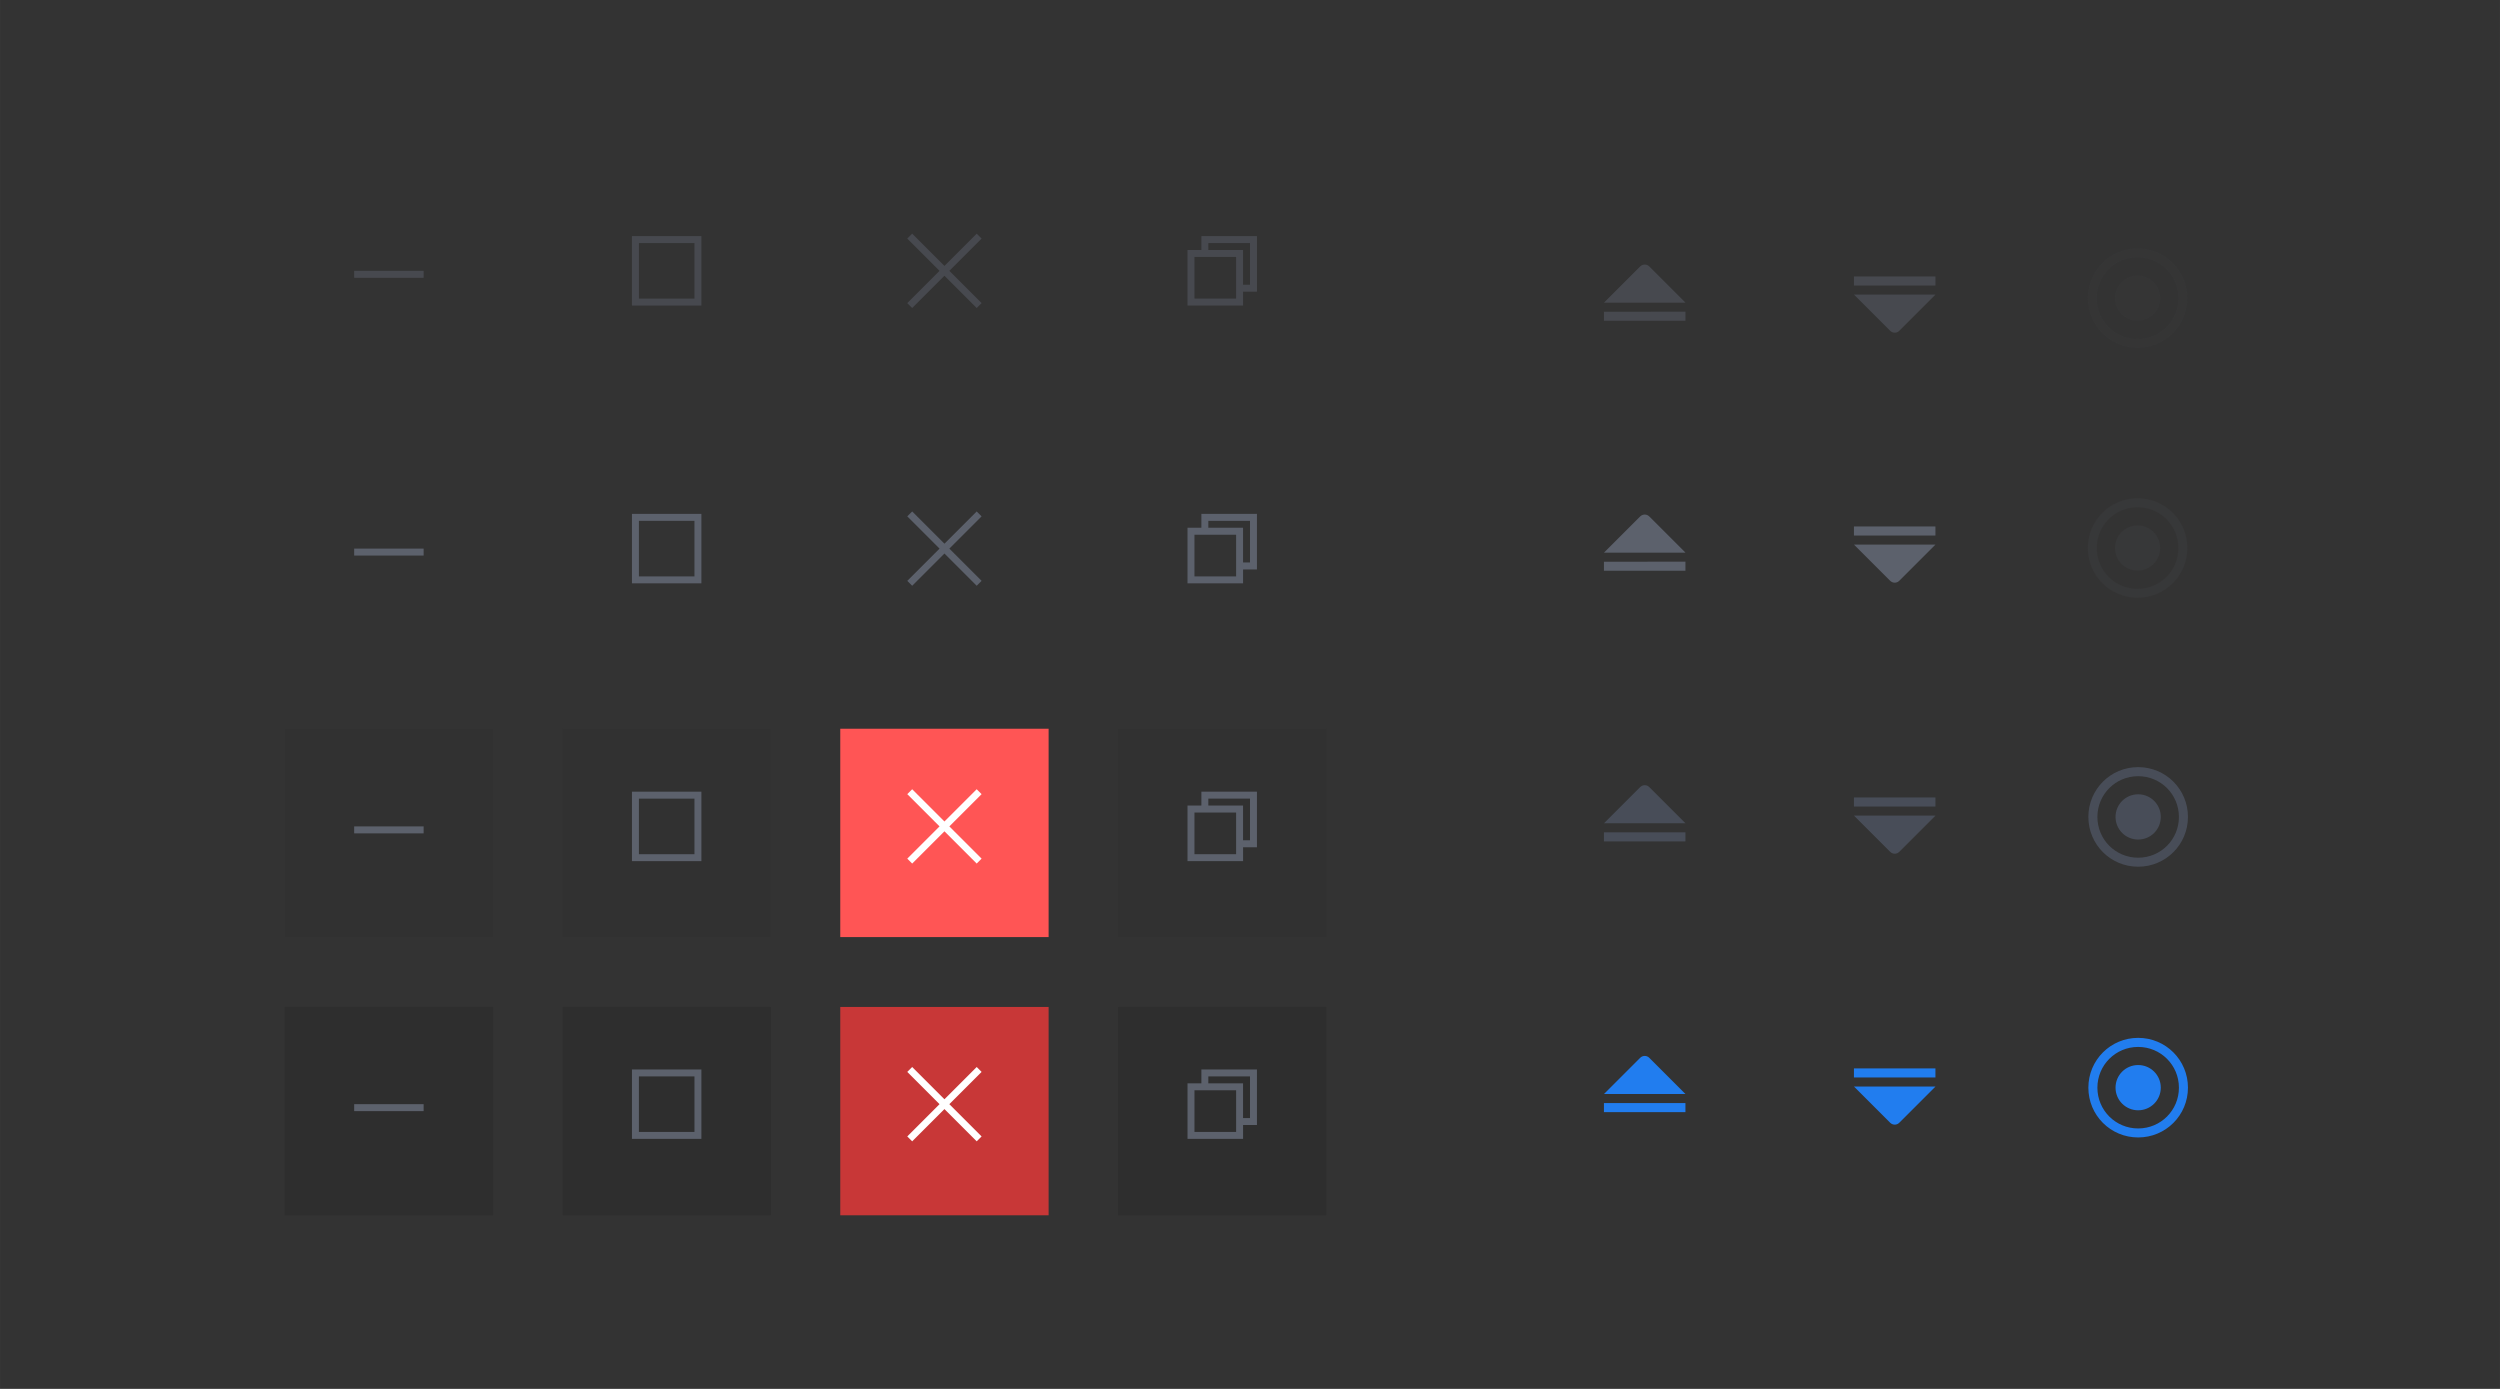 <?xml version="1.0" encoding="UTF-8" standalone="no"?>
<!-- Created with Inkscape (http://www.inkscape.org/) -->

<svg
   xmlns:osb="http://www.openswatchbook.org/uri/2009/osb"
   xmlns:dc="http://purl.org/dc/elements/1.1/"
   xmlns:cc="http://creativecommons.org/ns#"
   xmlns:rdf="http://www.w3.org/1999/02/22-rdf-syntax-ns#"
   xmlns:svg="http://www.w3.org/2000/svg"
   xmlns="http://www.w3.org/2000/svg"
   xmlns:xlink="http://www.w3.org/1999/xlink"
   xmlns:sodipodi="http://sodipodi.sourceforge.net/DTD/sodipodi-0.dtd"
   xmlns:inkscape="http://www.inkscape.org/namespaces/inkscape"
   width="360"
   height="200"
   viewBox="0 0 95.25 52.917"
   version="1.1"
   id="svg424"
   inkscape:version="0.92.4 (5da689c313, 2019-01-14)"
   sodipodi:docname="assets-light-win.svg">
  <rect x="0" y="0" width="95.25" height="52.917" fill="#333333" stroke="none"/>
  <defs
     id="defs418">
    <linearGradient
       inkscape:collect="always"
       xlink:href="#fg_color"
       id="linearGradient1774"
       gradientUnits="userSpaceOnUse"
       gradientTransform="matrix(0.265,0,0,0.265,57.15,262.244)"
       x1="59"
       y1="-542.639"
       x2="59"
       y2="-552.639" />
    <linearGradient
       id="fg_color"
       osb:paint="solid">
      <stop
         style="stop-color:#5c616c;stop-opacity:1;"
         offset="0"
         id="stop1387" />
    </linearGradient>
    <linearGradient
       inkscape:collect="always"
       xlink:href="#dark_button_bg"
       id="linearGradient1772"
       gradientUnits="userSpaceOnUse"
       gradientTransform="matrix(0.265,0,0,0.265,57.15,262.244)"
       x1="19"
       y1="-542.286"
       x2="19"
       y2="-552.991" />
    <linearGradient
       id="dark_button_bg"
       osb:paint="solid">
      <stop
         style="stop-color:#ffffff;stop-opacity:1;"
         offset="0"
         id="stop1448" />
    </linearGradient>
    <linearGradient
       inkscape:collect="always"
       xlink:href="#fg_color"
       id="linearGradient1770"
       gradientUnits="userSpaceOnUse"
       gradientTransform="matrix(0.265,0,0,0.265,57.15,262.244)"
       x1="-21"
       y1="-542.639"
       x2="-21"
       y2="-552.639" />
    <linearGradient
       inkscape:collect="always"
       xlink:href="#fg_color"
       id="linearGradient1768"
       gradientUnits="userSpaceOnUse"
       gradientTransform="matrix(0.265,0,0,0.265,57.15,262.244)"
       x1="-61"
       y1="-547.639"
       x2="-61"
       y2="-546.639" />
    <linearGradient
       inkscape:collect="always"
       xlink:href="#fg_color"
       id="linearGradient1766"
       gradientUnits="userSpaceOnUse"
       gradientTransform="matrix(0.265,0,0,0.265,57.15,262.244)"
       x1="59"
       y1="-582.638"
       x2="59"
       y2="-592.638" />
    <linearGradient
       inkscape:collect="always"
       xlink:href="#dark_button_bg"
       id="linearGradient1764"
       gradientUnits="userSpaceOnUse"
       gradientTransform="matrix(0.265,0,0,0.265,57.15,262.244)"
       x1="19"
       y1="-582.285"
       x2="19"
       y2="-592.99" />
    <linearGradient
       inkscape:collect="always"
       xlink:href="#fg_color"
       id="linearGradient1762"
       gradientUnits="userSpaceOnUse"
       gradientTransform="matrix(0.265,0,0,0.265,57.15,262.244)"
       x1="-21"
       y1="-582.638"
       x2="-21"
       y2="-592.638" />
    <linearGradient
       inkscape:collect="always"
       xlink:href="#fg_color"
       id="linearGradient1760"
       gradientUnits="userSpaceOnUse"
       gradientTransform="matrix(0.265,0,0,0.265,57.15,262.244)"
       x1="-61"
       y1="-587.638"
       x2="-61"
       y2="-586.638" />
    <linearGradient
       inkscape:collect="always"
       xlink:href="#fg_color"
       id="linearGradient1758"
       gradientUnits="userSpaceOnUse"
       gradientTransform="matrix(0.265,0,0,0.265,57.15,262.244)"
       x1="59"
       y1="-622.639"
       x2="59"
       y2="-632.639" />
    <linearGradient
       inkscape:collect="always"
       xlink:href="#fg_color"
       id="linearGradient1756"
       gradientUnits="userSpaceOnUse"
       gradientTransform="matrix(0.265,0,0,0.265,57.15,262.244)"
       x1="19"
       y1="-622.286"
       x2="19"
       y2="-632.991" />
    <linearGradient
       inkscape:collect="always"
       xlink:href="#fg_color"
       id="linearGradient1754"
       gradientUnits="userSpaceOnUse"
       gradientTransform="matrix(0.265,0,0,0.265,57.15,262.244)"
       x1="-21"
       y1="-622.639"
       x2="-21"
       y2="-632.639" />
    <linearGradient
       inkscape:collect="always"
       xlink:href="#fg_color"
       id="linearGradient1752"
       gradientUnits="userSpaceOnUse"
       gradientTransform="matrix(0.265,0,0,0.265,57.15,262.244)"
       x1="-61"
       y1="-627.639"
       x2="-61"
       y2="-626.639" />
    <linearGradient
       inkscape:collect="always"
       xlink:href="#fg_color"
       id="linearGradient1750"
       gradientUnits="userSpaceOnUse"
       gradientTransform="matrix(0.265,0,0,0.265,57.15,262.244)"
       x1="59"
       y1="-662.638"
       x2="59"
       y2="-672.638" />
    <linearGradient
       inkscape:collect="always"
       xlink:href="#fg_color"
       id="linearGradient1748"
       gradientUnits="userSpaceOnUse"
       gradientTransform="matrix(0.265,0,0,0.265,57.15,262.244)"
       x1="19"
       y1="-662.285"
       x2="19"
       y2="-672.99" />
    <linearGradient
       inkscape:collect="always"
       xlink:href="#fg_color"
       id="linearGradient1746"
       gradientUnits="userSpaceOnUse"
       gradientTransform="matrix(0.265,0,0,0.265,57.15,262.244)"
       x1="-21"
       y1="-662.638"
       x2="-21"
       y2="-672.638" />
    <linearGradient
       inkscape:collect="always"
       xlink:href="#fg_color"
       id="linearGradient1744"
       gradientUnits="userSpaceOnUse"
       gradientTransform="matrix(0.265,0,0,0.265,57.15,262.244)"
       x1="-61"
       y1="-667.638"
       x2="-61"
       y2="-666.638" />
  </defs>
  <sodipodi:namedview
     id="base"
     pagecolor="#ffffff"
     bordercolor="#666666"
     borderopacity="1.0"
     inkscape:pageopacity="0.0"
     inkscape:pageshadow="2"
     inkscape:zoom="2.8284272"
     inkscape:cx="156.19272"
     inkscape:cy="84.836933"
     inkscape:document-units="mm"
     inkscape:current-layer="layer1"
     showgrid="true"
     showguides="false"
     inkscape:snap-global="true"
     units="px"
     inkscape:window-width="1366"
     inkscape:window-height="707"
     inkscape:window-x="0"
     inkscape:window-y="0"
     inkscape:window-maximized="1">
    <inkscape:grid
       type="xygrid"
       id="grid658" />
  </sodipodi:namedview>
  <g
     inkscape:label="Layer 1"
     inkscape:groupmode="layer"
     id="layer1"
     transform="translate(0,-244.083)">
    <g
       id="shade_unfocused"
       transform="matrix(1.304,0,0,1.304,-97.597,183.671)"
       inkscape:label="#g699"
       style="stroke-width:0.767">
      <rect
         style="opacity:0;fill:#1f1f1f;fill-opacity:0.098;stroke:none;stroke-width:0.187;stroke-linecap:round;stroke-linejoin:miter;stroke-miterlimit:4;stroke-dasharray:none;stroke-opacity:1;paint-order:stroke fill markers"
         id="rect532"
         width="6.085"
         height="6.085"
         x="119.856"
         y="51.996"
         ry="3.043" />
      <path
         inkscape:connector-curvature="0"
         id="rect534"
         d="m 122.9,54.058 c -0.047,0 -0.095,0.018 -0.133,0.055 l -1.058,1.058 h 2.381 l -1.058,-1.058 c -0.037,-0.037 -0.084,-0.055 -0.131,-0.055 z m -1.192,1.378 V 55.7 h 2.381 v -0.265 z"
         style="opacity:0.5;fill:#5c616c;fill-opacity:1;stroke:none;stroke-width:0.096;stroke-linecap:round;stroke-linejoin:miter;stroke-miterlimit:4;stroke-dasharray:none;stroke-opacity:0.494;paint-order:stroke fill markers" />
    </g>
    <g
       id="shade"
       transform="matrix(1.304,0,0,1.304,-97.597,193.196)"
       inkscape:label="#g705"
       style="stroke-width:0.767">
      <rect
         ry="3.043"
         y="51.996"
         x="119.856"
         height="6.085"
         width="6.085"
         id="rect701"
         style="opacity:0;fill:#1f1f1f;fill-opacity:0.098;stroke:none;stroke-width:0.187;stroke-linecap:round;stroke-linejoin:miter;stroke-miterlimit:4;stroke-dasharray:none;stroke-opacity:1;paint-order:stroke fill markers" />
      <path
         style="opacity:1;fill:#5c616c;fill-opacity:1;stroke:none;stroke-width:0.096;stroke-linecap:round;stroke-linejoin:miter;stroke-miterlimit:4;stroke-dasharray:none;stroke-opacity:0.494;paint-order:stroke fill markers"
         d="m 122.9,54.058 c -0.047,0 -0.095,0.018 -0.133,0.055 l -1.058,1.058 h 2.381 l -1.058,-1.058 c -0.037,-0.037 -0.084,-0.055 -0.131,-0.055 z m -1.192,1.378 V 55.7 h 2.381 v -0.265 z"
         id="path703"
         inkscape:connector-curvature="0" />
    </g>
    <g
       id="shade_focused_prelight"
       transform="matrix(1.304,0,0,1.304,-97.597,177.632)"
       inkscape:label="#g719"
       style="stroke-width:0.767">
      <rect
         style="opacity:0;fill:#1f1f1f;fill-opacity:1;stroke:none;stroke-width:0.187;stroke-linecap:round;stroke-linejoin:miter;stroke-miterlimit:4;stroke-dasharray:none;stroke-opacity:1;paint-order:stroke fill markers"
         id="rect526"
         width="6.085"
         height="6.085"
         x="119.856"
         y="71.84"
         ry="2.3160808e-06" />
      <path
         inkscape:connector-curvature="0"
         id="path709"
         d="m 122.9,73.901 c -0.047,0 -0.095,0.018 -0.133,0.055 l -1.058,1.058 h 2.381 l -1.058,-1.058 c -0.037,-0.037 -0.084,-0.055 -0.131,-0.055 z m -1.192,1.378 v 0.265 h 2.381 v -0.265 z"
         style="opacity:1;fill:#484d58;fill-opacity:1;stroke:none;stroke-width:0.096;stroke-linecap:round;stroke-linejoin:miter;stroke-miterlimit:4;stroke-dasharray:none;stroke-opacity:0.494;paint-order:stroke fill markers" />
    </g>
    <g
       id="shade_focused_pressed"
       transform="matrix(1.304,0,0,1.304,-97.597,174.491)"
       inkscape:label="#g723"
       style="stroke-width:0.767">
      <rect
         ry="0"
         y="82.158"
         x="119.856"
         height="6.085"
         width="6.085"
         id="rect538"
         style="opacity:0;fill:#191919;fill-opacity:1;stroke:none;stroke-width:0.187;stroke-linecap:round;stroke-linejoin:miter;stroke-miterlimit:4;stroke-dasharray:none;stroke-opacity:1;paint-order:stroke fill markers" />
      <path
         style="opacity:1;fill:#217def;fill-opacity:1;stroke:none;stroke-width:0.096;stroke-linecap:round;stroke-linejoin:miter;stroke-miterlimit:4;stroke-dasharray:none;stroke-opacity:0.494;paint-order:stroke fill markers"
         d="m 122.9,84.22 c -0.047,0 -0.095,0.018 -0.133,0.055 l -1.058,1.058 h 2.381 l -1.058,-1.058 c -0.037,-0.037 -0.084,-0.055 -0.131,-0.055 z m -1.192,1.378 v 0.265 h 2.381 v -0.265 z"
         id="path715"
         inkscape:connector-curvature="0" />
    </g>
    <g
       id="unshade_unfocused"
       transform="matrix(1.304,0,0,-1.304,-88.072,327.25)"
       inkscape:label="#g729"
       style="stroke-width:0.767">
      <rect
         ry="3.043"
         y="51.996"
         x="119.856"
         height="6.085"
         width="6.085"
         id="rect725"
         style="opacity:0;fill:#1f1f1f;fill-opacity:0.098;stroke:none;stroke-width:0.187;stroke-linecap:round;stroke-linejoin:miter;stroke-miterlimit:4;stroke-dasharray:none;stroke-opacity:1;paint-order:stroke fill markers" />
      <path
         style="opacity:0.5;fill:#5c616c;fill-opacity:1;stroke:none;stroke-width:0.096;stroke-linecap:round;stroke-linejoin:miter;stroke-miterlimit:4;stroke-dasharray:none;stroke-opacity:0.494;paint-order:stroke fill markers"
         d="m 122.9,54.058 c -0.047,0 -0.095,0.018 -0.133,0.055 l -1.058,1.058 h 2.381 l -1.058,-1.058 c -0.037,-0.037 -0.084,-0.055 -0.131,-0.055 z m -1.192,1.378 V 55.7 h 2.381 v -0.265 z"
         id="path727"
         inkscape:connector-curvature="0" />
    </g>
    <g
       transform="matrix(1.304,0,0,-1.304,-88.072,336.775)"
       id="unshade"
       inkscape:label="#g735"
       style="stroke-width:0.767">
      <rect
         style="opacity:0;fill:#1f1f1f;fill-opacity:0.098;stroke:none;stroke-width:0.187;stroke-linecap:round;stroke-linejoin:miter;stroke-miterlimit:4;stroke-dasharray:none;stroke-opacity:1;paint-order:stroke fill markers"
         id="rect731"
         width="6.085"
         height="6.085"
         x="119.856"
         y="51.996"
         ry="3.043" />
      <path
         inkscape:connector-curvature="0"
         id="path733"
         d="m 122.9,54.058 c -0.047,0 -0.095,0.018 -0.133,0.055 l -1.058,1.058 h 2.381 l -1.058,-1.058 c -0.037,-0.037 -0.084,-0.055 -0.131,-0.055 z m -1.192,1.378 V 55.7 h 2.381 v -0.265 z"
         style="opacity:1;fill:#5c616c;fill-opacity:1;stroke:none;stroke-width:0.096;stroke-linecap:round;stroke-linejoin:miter;stroke-miterlimit:4;stroke-dasharray:none;stroke-opacity:0.494;paint-order:stroke fill markers" />
    </g>
    <g
       id="unshade_focused_prelight"
       transform="matrix(1.304,0,0,-1.304,-88.072,372.977)"
       inkscape:label="#g741"
       style="stroke-width:0.767">
      <rect
         ry="0"
         y="71.84"
         x="119.856"
         height="6.085"
         width="6.085"
         id="rect737"
         style="opacity:0;fill:#1f1f1f;fill-opacity:1;stroke:none;stroke-width:0.187;stroke-linecap:round;stroke-linejoin:miter;stroke-miterlimit:4;stroke-dasharray:none;stroke-opacity:1;paint-order:stroke fill markers" />
      <path
         style="opacity:1;fill:#484d58;fill-opacity:1;stroke:none;stroke-width:0.096;stroke-linecap:round;stroke-linejoin:miter;stroke-miterlimit:4;stroke-dasharray:none;stroke-opacity:0.494;paint-order:stroke fill markers"
         d="m 122.9,73.901 c -0.047,0 -0.095,0.018 -0.133,0.055 l -1.058,1.058 h 2.381 l -1.058,-1.058 c -0.037,-0.037 -0.084,-0.055 -0.131,-0.055 z m -1.192,1.378 v 0.265 h 2.381 v -0.265 z"
         id="path739"
         inkscape:connector-curvature="0" />
    </g>
    <g
       id="unshade_focused_pressed"
       transform="matrix(1.304,0,0,-1.304,-88.072,396.755)"
       inkscape:label="#g747"
       style="stroke-width:0.767">
      <rect
         style="opacity:0;fill:#191919;fill-opacity:1;stroke:none;stroke-width:0.187;stroke-linecap:round;stroke-linejoin:miter;stroke-miterlimit:4;stroke-dasharray:none;stroke-opacity:1;paint-order:stroke fill markers"
         id="rect743"
         width="6.085"
         height="6.085"
         x="119.856"
         y="82.158"
         ry="0" />
      <path
         inkscape:connector-curvature="0"
         id="path745"
         d="m 122.9,84.22 c -0.047,0 -0.095,0.018 -0.133,0.055 l -1.058,1.058 h 2.381 l -1.058,-1.058 c -0.037,-0.037 -0.084,-0.055 -0.131,-0.055 z m -1.192,1.378 v 0.265 h 2.381 v -0.265 z"
         style="opacity:1;fill:#217def;fill-opacity:1;stroke:none;stroke-width:0.096;stroke-linecap:round;stroke-linejoin:miter;stroke-miterlimit:4;stroke-dasharray:none;stroke-opacity:0.494;paint-order:stroke fill markers" />
    </g>
    <g
       id="menu_focused_pressed"
       inkscape:label="#g1610"
       transform="matrix(1.304,0,0,1.304,-23.594,-88.137)"
       style="stroke-width:0.767">
      <rect
         transform="scale(1,-1)"
         ry="0"
         y="-289.592"
         x="77.523"
         height="6.085"
         width="6.085"
         id="rect767"
         style="opacity:0;fill:#191919;fill-opacity:1;stroke:none;stroke-width:0.187;stroke-linecap:round;stroke-linejoin:miter;stroke-miterlimit:4;stroke-dasharray:none;stroke-opacity:1;paint-order:stroke fill markers" />
      <path
         inkscape:connector-curvature="0"
         id="rect781"
         d="m 80.566,285.094 c -0.806,0 -1.455,0.649 -1.455,1.455 0,0.806 0.649,1.455 1.455,1.455 0.806,0 1.455,-0.649 1.455,-1.455 0,-0.806 -0.649,-1.455 -1.455,-1.455 z m 0,0.265 c 0.66,0 1.191,0.531 1.191,1.191 0,0.66 -0.531,1.191 -1.191,1.191 -0.66,0 -1.191,-0.531 -1.191,-1.191 0,-0.66 0.531,-1.191 1.191,-1.191 z m 0,0.529 c -0.366,0 -0.661,0.295 -0.661,0.661 0,0.366 0.295,0.661 0.661,0.661 0.366,0 0.661,-0.295 0.661,-0.661 0,-0.366 -0.295,-0.661 -0.661,-0.661 z"
         style="opacity:1;fill:#217def;fill-opacity:1;stroke:none;stroke-width:0.089;stroke-linecap:round;stroke-linejoin:miter;stroke-miterlimit:4;stroke-dasharray:none;stroke-opacity:1;paint-order:stroke fill markers" />
    </g>
    <g
       id="menu_focused_prelight"
       inkscape:label="#g1614"
       transform="matrix(1.304,0,0,1.304,-23.594,-84.996)"
       style="stroke-width:0.767">
      <rect
         transform="scale(1,-1)"
         style="opacity:0;fill:#1f1f1f;fill-opacity:1;stroke:none;stroke-width:0.187;stroke-linecap:round;stroke-linejoin:miter;stroke-miterlimit:4;stroke-dasharray:none;stroke-opacity:1;paint-order:stroke fill markers"
         id="rect761"
         width="6.085"
         height="6.085"
         x="77.523"
         y="-279.273"
         ry="0" />
      <path
         inkscape:connector-curvature="0"
         style="opacity:1;fill:#484d58;fill-opacity:1;stroke:none;stroke-width:0.089;stroke-linecap:round;stroke-linejoin:miter;stroke-miterlimit:4;stroke-dasharray:none;stroke-opacity:1;paint-order:stroke fill markers"
         d="m 80.566,274.775 c -0.806,0 -1.455,0.649 -1.455,1.455 0,0.806 0.649,1.455 1.455,1.455 0.806,0 1.455,-0.649 1.455,-1.455 0,-0.806 -0.649,-1.455 -1.455,-1.455 z m 0,0.265 c 0.66,0 1.191,0.531 1.191,1.191 0,0.66 -0.531,1.191 -1.191,1.191 -0.66,0 -1.191,-0.531 -1.191,-1.191 0,-0.66 0.531,-1.191 1.191,-1.191 z m 0,0.529 c -0.366,0 -0.661,0.295 -0.661,0.661 0,0.366 0.295,0.661 0.661,0.661 0.366,0 0.661,-0.295 0.661,-0.661 0,-0.366 -0.295,-0.661 -0.661,-0.661 z"
         id="path1594" />
    </g>
    <g
       id="menu"
       transform="matrix(1.304,0,0,1.304,-103.314,180.772)"
       inkscape:label="#g1600"
       style="opacity:0.1;stroke-width:0.767">
      <rect
         transform="scale(1,-1)"
         ry="3.043"
         y="-67.606"
         x="138.642"
         height="6.085"
         width="6.085"
         id="rect755"
         style="opacity:0;fill:#1f1f1f;fill-opacity:0.098;stroke:none;stroke-width:0.187;stroke-linecap:round;stroke-linejoin:miter;stroke-miterlimit:4;stroke-dasharray:none;stroke-opacity:1;paint-order:stroke fill markers" />
      <path
         id="path1596"
         d="m 141.684,63.108 c -0.806,0 -1.455,0.649 -1.455,1.455 0,0.806 0.649,1.455 1.455,1.455 0.806,0 1.455,-0.649 1.455,-1.455 0,-0.806 -0.649,-1.455 -1.455,-1.455 z m 0,0.265 c 0.66,0 1.191,0.531 1.191,1.191 0,0.66 -0.531,1.191 -1.191,1.191 -0.66,0 -1.191,-0.531 -1.191,-1.191 0,-0.66 0.531,-1.191 1.191,-1.191 z m 0,0.529 c -0.366,0 -0.661,0.295 -0.661,0.661 0,0.366 0.295,0.661 0.661,0.661 0.366,0 0.661,-0.295 0.661,-0.661 0,-0.366 -0.295,-0.661 -0.661,-0.661 z"
         style="opacity:1;fill:#5c616c;fill-opacity:1;stroke:none;stroke-width:0.089;stroke-linecap:round;stroke-linejoin:miter;stroke-miterlimit:4;stroke-dasharray:none;stroke-opacity:1;paint-order:stroke fill markers"
         inkscape:connector-curvature="0" />
    </g>
    <g
       id="menu_unfocused"
       transform="matrix(1.304,0,0,1.304,-103.314,183.671)"
       inkscape:label="#g1606"
       style="opacity:0.1;stroke-width:0.767">
      <rect
         transform="scale(1,-1)"
         style="opacity:0;fill:#1f1f1f;fill-opacity:0.098;stroke:none;stroke-width:0.187;stroke-linecap:round;stroke-linejoin:miter;stroke-miterlimit:4;stroke-dasharray:none;stroke-opacity:1;paint-order:stroke fill markers"
         id="rect749"
         width="6.085"
         height="6.085"
         x="138.642"
         y="-58.081"
         ry="3.043" />
      <path
         id="path1602"
         d="m 141.684,53.583 c -0.806,0 -1.455,0.649 -1.455,1.455 0,0.806 0.649,1.455 1.455,1.455 0.806,0 1.455,-0.649 1.455,-1.455 0,-0.806 -0.649,-1.455 -1.455,-1.455 z m 0,0.265 c 0.66,0 1.191,0.531 1.191,1.191 0,0.66 -0.531,1.191 -1.191,1.191 -0.66,0 -1.191,-0.531 -1.191,-1.191 0,-0.66 0.531,-1.191 1.191,-1.191 z m 0,0.529 c -0.366,0 -0.661,0.295 -0.661,0.661 0,0.366 0.295,0.661 0.661,0.661 0.366,0 0.661,-0.295 0.661,-0.661 0,-0.366 -0.295,-0.661 -0.661,-0.661 z"
         style="opacity:0.5;fill:#5c616c;fill-opacity:1;stroke:none;stroke-width:0.089;stroke-linecap:round;stroke-linejoin:miter;stroke-miterlimit:4;stroke-dasharray:none;stroke-opacity:1;paint-order:stroke fill markers"
         inkscape:connector-curvature="0" />
    </g>
    <g
       style="display:inline"
       transform="translate(-26.194,168.804)"
       id="minimize_unfocused"
       inkscape:label="#titlebutton-minimize-backdrop-small">
      <rect
         ry="3.7990142e-06"
         y="81.894"
         x="37.042"
         height="7.938"
         width="7.938"
         id="rect5375-0"
         style="opacity:0;fill:#000000;fill-opacity:1;stroke:none;stroke-width:0.402;stroke-linecap:round;stroke-linejoin:miter;stroke-miterlimit:4;stroke-dasharray:none;stroke-opacity:1;paint-order:stroke fill markers" />
      <rect
         ry="3.1658458e-06"
         y="85.598"
         x="39.688"
         height="0.265"
         width="2.646"
         id="rect5327-62"
         style="opacity:0.5;fill:url(#linearGradient1744);fill-opacity:1;stroke:none;stroke-width:0.131;stroke-linecap:round;stroke-linejoin:miter;stroke-miterlimit:4;stroke-dasharray:none;stroke-opacity:0.494;paint-order:stroke fill markers" />
    </g>
    <g
       style="display:inline"
       transform="translate(-26.194,168.804)"
       id="maximize_unfocused"
       inkscape:label="#titlebutton-maximize-backdrop-small">
      <rect
         style="opacity:0;fill:#000000;fill-opacity:1;stroke:none;stroke-width:0.402;stroke-linecap:round;stroke-linejoin:miter;stroke-miterlimit:4;stroke-dasharray:none;stroke-opacity:1;paint-order:stroke fill markers"
         id="rect6368"
         width="7.938"
         height="7.938"
         x="47.625"
         y="81.894"
         ry="3.7990142e-06" />
      <path
         sodipodi:nodetypes="cccccccccc"
         inkscape:connector-curvature="0"
         id="path5333-6"
         d="m 50.271,84.275 v 2.646 h 2.646 v -2.646 z m 0.265,0.265 h 2.117 v 2.117 h -2.117 z"
         style="opacity:0.5;fill:url(#linearGradient1746);fill-opacity:1;stroke:none;stroke-width:0.132;stroke-linecap:round;stroke-linejoin:miter;stroke-miterlimit:4;stroke-dasharray:none;stroke-opacity:0.494;paint-order:stroke fill markers" />
    </g>
    <g
       style="display:inline"
       transform="translate(-26.194,168.804)"
       id="close_unfocused"
       inkscape:label="#titlebutton-close-backdrop-small">
      <rect
         ry="3.7990142e-06"
         y="81.894"
         x="58.208"
         height="7.938"
         width="7.938"
         id="rect6372"
         style="opacity:0;fill:#000000;fill-opacity:1;stroke:none;stroke-width:0.402;stroke-linecap:round;stroke-linejoin:miter;stroke-miterlimit:4;stroke-dasharray:none;stroke-opacity:1;paint-order:stroke fill markers" />
      <path
         inkscape:connector-curvature="0"
         id="rect5362-1"
         d="m 60.948,84.182 -0.187,0.187 1.229,1.229 -1.229,1.229 0.187,0.187 1.229,-1.229 1.229,1.229 0.187,-0.187 -1.229,-1.229 1.229,-1.229 -0.187,-0.187 -1.229,1.229 z"
         style="opacity:0.5;fill:url(#linearGradient1748);fill-opacity:1;stroke:none;stroke-width:0.156;stroke-linecap:round;stroke-linejoin:miter;stroke-miterlimit:4;stroke-dasharray:none;stroke-opacity:0.494;paint-order:stroke fill markers" />
    </g>
    <g
       style="display:inline"
       transform="translate(-26.194,168.804)"
       id="unmaximize_unfocused"
       inkscape:label="#titlebutton-restore-backdrop-small">
      <rect
         style="opacity:0;fill:#000000;fill-opacity:1;stroke:none;stroke-width:0.402;stroke-linecap:round;stroke-linejoin:miter;stroke-miterlimit:4;stroke-dasharray:none;stroke-opacity:1;paint-order:stroke fill markers"
         id="rect6376"
         width="7.938"
         height="7.938"
         x="68.792"
         y="81.894"
         ry="3.7990142e-06" />
      <path
         sodipodi:nodetypes="ccccccccccccccccccccc"
         inkscape:connector-curvature="0"
         id="path5367-8"
         d="m 71.967,84.275 v 0.529 H 71.438 v 2.117 h 2.117 v -0.529 h 0.529 v -2.117 z m 0.265,0.265 h 1.587 v 1.587 H 73.554 V 84.804 H 72.231 Z m -0.529,0.529 h 1.587 v 1.587 h -1.587 z"
         style="opacity:0.5;fill:url(#linearGradient1750);fill-opacity:1;stroke:none;stroke-width:0.103;stroke-linecap:round;stroke-linejoin:miter;stroke-miterlimit:4;stroke-dasharray:none;stroke-opacity:0.494;paint-order:stroke fill markers" />
    </g>
    <g
       style="display:inline"
       transform="translate(-26.194,168.804)"
       id="minimize"
       inkscape:label="#titlebutton-minimize-small">
      <rect
         style="opacity:0;fill:#000000;fill-opacity:1;stroke:none;stroke-width:0.402;stroke-linecap:round;stroke-linejoin:miter;stroke-miterlimit:4;stroke-dasharray:none;stroke-opacity:1;paint-order:stroke fill markers"
         id="rect6380"
         width="7.938"
         height="7.938"
         x="37.042"
         y="92.477"
         ry="3.7990142e-06" />
      <rect
         style="opacity:1;fill:url(#linearGradient1752);fill-opacity:1;stroke:none;stroke-width:0.131;stroke-linecap:round;stroke-linejoin:miter;stroke-miterlimit:4;stroke-dasharray:none;stroke-opacity:0.494;paint-order:stroke fill markers"
         id="rect5401-7"
         width="2.646"
         height="0.265"
         x="39.688"
         y="96.181"
         ry="3.1658458e-06" />
    </g>
    <g
       style="display:inline"
       transform="translate(-26.194,168.804)"
       id="maximize"
       inkscape:label="#titlebutton-maximize-small">
      <rect
         ry="3.7990142e-06"
         y="92.477"
         x="47.625"
         height="7.938"
         width="7.938"
         id="rect6382"
         style="opacity:0;fill:#000000;fill-opacity:1;stroke:none;stroke-width:0.402;stroke-linecap:round;stroke-linejoin:miter;stroke-miterlimit:4;stroke-dasharray:none;stroke-opacity:1;paint-order:stroke fill markers" />
      <path
         style="opacity:1;fill:url(#linearGradient1754);fill-opacity:1;stroke:none;stroke-width:0.132;stroke-linecap:round;stroke-linejoin:miter;stroke-miterlimit:4;stroke-dasharray:none;stroke-opacity:0.494;paint-order:stroke fill markers"
         d="m 50.271,94.858 v 2.646 h 2.646 v -2.646 z m 0.265,0.265 h 2.117 v 2.117 h -2.117 z"
         id="path5407-9"
         inkscape:connector-curvature="0"
         sodipodi:nodetypes="cccccccccc" />
    </g>
    <g
       style="display:inline"
       transform="translate(-26.194,168.804)"
       id="close"
       inkscape:label="#titlebutton-close-small">
      <rect
         style="opacity:0;fill:#000000;fill-opacity:1;stroke:none;stroke-width:0.402;stroke-linecap:round;stroke-linejoin:miter;stroke-miterlimit:4;stroke-dasharray:none;stroke-opacity:1;paint-order:stroke fill markers"
         id="rect6384"
         width="7.938"
         height="7.938"
         x="58.208"
         y="92.477"
         ry="3.7990142e-06" />
      <path
         style="opacity:1;fill:url(#linearGradient1756);fill-opacity:1;stroke:none;stroke-width:0.156;stroke-linecap:round;stroke-linejoin:miter;stroke-miterlimit:4;stroke-dasharray:none;stroke-opacity:0.494;paint-order:stroke fill markers"
         d="m 60.948,94.765 -0.187,0.187 1.229,1.229 -1.229,1.229 0.187,0.187 1.229,-1.229 1.229,1.229 0.187,-0.187 -1.229,-1.229 1.229,-1.229 -0.187,-0.187 -1.229,1.229 z"
         id="path5413-2"
         inkscape:connector-curvature="0" />
    </g>
    <g
       style="display:inline"
       transform="translate(-26.194,168.804)"
       id="unmaximize"
       inkscape:label="#titlebutton-restore-small">
      <rect
         ry="3.7990142e-06"
         y="92.477"
         x="68.792"
         height="7.938"
         width="7.938"
         id="rect6386"
         style="opacity:0;fill:#000000;fill-opacity:1;stroke:none;stroke-width:0.402;stroke-linecap:round;stroke-linejoin:miter;stroke-miterlimit:4;stroke-dasharray:none;stroke-opacity:1;paint-order:stroke fill markers" />
      <path
         style="opacity:1;fill:url(#linearGradient1758);fill-opacity:1;stroke:none;stroke-width:0.103;stroke-linecap:round;stroke-linejoin:miter;stroke-miterlimit:4;stroke-dasharray:none;stroke-opacity:0.494;paint-order:stroke fill markers"
         d="m 71.967,94.858 v 0.529 H 71.438 v 2.117 h 2.117 v -0.529 h 0.529 v -2.117 z m 0.265,0.265 h 1.587 v 1.587 H 73.554 V 95.387 H 72.231 Z m -0.529,0.529 h 1.587 v 1.587 h -1.587 z"
         id="path5419-0"
         inkscape:connector-curvature="0"
         sodipodi:nodetypes="ccccccccccccccccccccc" />
    </g>
    <g
       style="display:inline"
       transform="translate(-26.194,168.804)"
       id="minimize_focused_prelight"
       inkscape:label="#titlebutton-minimize-hover-small">
      <rect
         ry="3.7990142e-06"
         y="103.044"
         x="37.042"
         height="7.938"
         width="7.938"
         id="rect6406"
         style="opacity:1;fill:#1f1f1f;fill-opacity:0.098;stroke:none;stroke-width:0.402;stroke-linecap:round;stroke-linejoin:miter;stroke-miterlimit:4;stroke-dasharray:none;stroke-opacity:1;paint-order:stroke fill markers" />
      <rect
         style="opacity:1;fill:url(#linearGradient1760);fill-opacity:1;stroke:none;stroke-width:0.131;stroke-linecap:round;stroke-linejoin:miter;stroke-miterlimit:4;stroke-dasharray:none;stroke-opacity:0.494;paint-order:stroke fill markers"
         id="rect5427-2"
         width="2.646"
         height="0.265"
         x="39.688"
         y="106.765"
         ry="3.1658458e-06" />
    </g>
    <g
       style="display:inline"
       transform="translate(-26.194,168.804)"
       id="maximize_focused_prelight"
       inkscape:label="#titlebutton-maximize-hover-small">
      <rect
         style="opacity:1;fill:#1f1f1f;fill-opacity:0.098;stroke:none;stroke-width:0.402;stroke-linecap:round;stroke-linejoin:miter;stroke-miterlimit:4;stroke-dasharray:none;stroke-opacity:1;paint-order:stroke fill markers"
         id="rect6408"
         width="7.938"
         height="7.938"
         x="47.625"
         y="103.044"
         ry="3.7990142e-06" />
      <path
         style="opacity:1;fill:url(#linearGradient1762);fill-opacity:1;stroke:none;stroke-width:0.132;stroke-linecap:round;stroke-linejoin:miter;stroke-miterlimit:4;stroke-dasharray:none;stroke-opacity:0.494;paint-order:stroke fill markers"
         d="m 50.271,105.442 v 2.646 h 2.646 v -2.646 z m 0.265,0.265 h 2.117 v 2.117 h -2.117 z"
         id="path5433-3"
         inkscape:connector-curvature="0"
         sodipodi:nodetypes="cccccccccc" />
    </g>
    <g
       style="display:inline"
       transform="translate(-26.194,168.804)"
       id="close_focused_prelight"
       inkscape:label="#titlebutton-close-hover-small">
      <rect
         ry="3.7990142e-06"
         y="103.044"
         x="58.208"
         height="7.938"
         width="7.938"
         id="rect6410"
         style="opacity:1;fill:#ff5555;fill-opacity:1;stroke:none;stroke-width:0.402;stroke-linecap:round;stroke-linejoin:miter;stroke-miterlimit:4;stroke-dasharray:none;stroke-opacity:1;paint-order:stroke fill markers" />
      <path
         style="opacity:1;fill:url(#linearGradient1764);fill-opacity:1;stroke:none;stroke-width:0.156;stroke-linecap:round;stroke-linejoin:miter;stroke-miterlimit:4;stroke-dasharray:none;stroke-opacity:0.494;paint-order:stroke fill markers"
         d="m 60.948,105.349 -0.187,0.187 1.229,1.229 -1.229,1.229 0.187,0.187 1.229,-1.229 1.229,1.229 0.187,-0.187 -1.229,-1.229 1.229,-1.229 -0.187,-0.187 -1.229,1.229 z"
         id="path5439-7"
         inkscape:connector-curvature="0" />
    </g>
    <g
       style="display:inline"
       transform="translate(-26.194,168.804)"
       id="unmaximize_focused_prelight"
       inkscape:label="#titlebutton-restore-hover-small">
      <rect
         style="opacity:1;fill:#1f1f1f;fill-opacity:0.098;stroke:none;stroke-width:0.402;stroke-linecap:round;stroke-linejoin:miter;stroke-miterlimit:4;stroke-dasharray:none;stroke-opacity:1;paint-order:stroke fill markers"
         id="rect6412"
         width="7.938"
         height="7.938"
         x="68.792"
         y="103.044"
         ry="3.7990142e-06" />
      <path
         style="opacity:1;fill:url(#linearGradient1766);fill-opacity:1;stroke:none;stroke-width:0.103;stroke-linecap:round;stroke-linejoin:miter;stroke-miterlimit:4;stroke-dasharray:none;stroke-opacity:0.494;paint-order:stroke fill markers"
         d="m 71.967,105.442 v 0.529 H 71.438 v 2.117 h 2.117 v -0.529 h 0.529 v -2.117 z m 0.265,0.265 h 1.587 v 1.587 h -0.265 v -1.323 H 72.231 Z m -0.529,0.529 h 1.587 v 1.587 h -1.587 z"
         id="path5445-5"
         inkscape:connector-curvature="0"
         sodipodi:nodetypes="ccccccccccccccccccccc" />
    </g>
    <g
       style="display:inline"
       transform="translate(-26.194,168.804)"
       id="minimize_focused_pressed"
       inkscape:label="#titlebutton-minimize-active-small">
      <rect
         style="opacity:1;fill:#191919;fill-opacity:0.2;stroke:none;stroke-width:0.402;stroke-linecap:round;stroke-linejoin:miter;stroke-miterlimit:4;stroke-dasharray:none;stroke-opacity:1;paint-order:stroke fill markers"
         id="rect6414"
         width="7.938"
         height="7.938"
         x="37.042"
         y="113.644"
         ry="3.7990142e-06" />
      <rect
         ry="3.1658458e-06"
         y="117.348"
         x="39.688"
         height="0.265"
         width="2.646"
         id="rect5451-9"
         style="opacity:1;fill:url(#linearGradient1768);fill-opacity:1;stroke:none;stroke-width:0.131;stroke-linecap:round;stroke-linejoin:miter;stroke-miterlimit:4;stroke-dasharray:none;stroke-opacity:0.494;paint-order:stroke fill markers" />
    </g>
    <g
       style="display:inline"
       transform="translate(-26.194,168.804)"
       id="maximize_focused_pressed"
       inkscape:label="#titlebutton-maximize-active-small">
      <rect
         ry="3.7990142e-06"
         y="113.644"
         x="47.625"
         height="7.938"
         width="7.938"
         id="rect6416"
         style="opacity:1;fill:#191919;fill-opacity:0.2;stroke:none;stroke-width:0.402;stroke-linecap:round;stroke-linejoin:miter;stroke-miterlimit:4;stroke-dasharray:none;stroke-opacity:1;paint-order:stroke fill markers" />
      <path
         sodipodi:nodetypes="cccccccccc"
         inkscape:connector-curvature="0"
         id="path5457-2"
         d="m 50.271,116.025 v 2.646 h 2.646 V 116.025 Z m 0.265,0.265 h 2.117 v 2.117 h -2.117 z"
         style="opacity:1;fill:url(#linearGradient1770);fill-opacity:1;stroke:none;stroke-width:0.132;stroke-linecap:round;stroke-linejoin:miter;stroke-miterlimit:4;stroke-dasharray:none;stroke-opacity:0.494;paint-order:stroke fill markers" />
    </g>
    <g
       style="display:inline"
       transform="translate(-26.194,168.804)"
       id="close_focused_pressed"
       inkscape:label="#titlebutton-close-active-small">
      <rect
         style="opacity:1;fill:#c83737;fill-opacity:1;stroke:none;stroke-width:0.402;stroke-linecap:round;stroke-linejoin:miter;stroke-miterlimit:4;stroke-dasharray:none;stroke-opacity:1;paint-order:stroke fill markers"
         id="rect6418"
         width="7.938"
         height="7.938"
         x="58.208"
         y="113.644"
         ry="3.7990142e-06" />
      <path
         inkscape:connector-curvature="0"
         id="path5463-2"
         d="m 60.948,115.932 -0.187,0.187 1.229,1.229 -1.229,1.229 0.187,0.187 1.229,-1.229 1.229,1.229 0.187,-0.187 -1.229,-1.229 1.229,-1.229 -0.187,-0.187 -1.229,1.229 z"
         style="opacity:1;fill:url(#linearGradient1772);fill-opacity:1;stroke:none;stroke-width:0.156;stroke-linecap:round;stroke-linejoin:miter;stroke-miterlimit:4;stroke-dasharray:none;stroke-opacity:0.494;paint-order:stroke fill markers" />
    </g>
    <g
       style="display:inline"
       transform="translate(-26.194,168.804)"
       id="unmaximize_focused_pressed"
       inkscape:label="#titlebutton-restore-active-small">
      <rect
         ry="3.7990142e-06"
         y="113.644"
         x="68.792"
         height="7.938"
         width="7.938"
         id="rect6420"
         style="opacity:1;fill:#191919;fill-opacity:0.2;stroke:none;stroke-width:0.402;stroke-linecap:round;stroke-linejoin:miter;stroke-miterlimit:4;stroke-dasharray:none;stroke-opacity:1;paint-order:stroke fill markers" />
      <path
         sodipodi:nodetypes="ccccccccccccccccccccc"
         inkscape:connector-curvature="0"
         id="path5469-8"
         d="m 71.967,116.025 v 0.529 H 71.438 v 2.117 h 2.117 v -0.529 h 0.529 V 116.025 Z m 0.265,0.265 h 1.587 v 1.587 h -0.265 v -1.323 H 72.231 Z m -0.529,0.529 h 1.587 v 1.587 h -1.587 z"
         style="opacity:1;fill:url(#linearGradient1774);fill-opacity:1;stroke:none;stroke-width:0.103;stroke-linecap:round;stroke-linejoin:miter;stroke-miterlimit:4;stroke-dasharray:none;stroke-opacity:0.494;paint-order:stroke fill markers" />
    </g>
  </g>
</svg>
